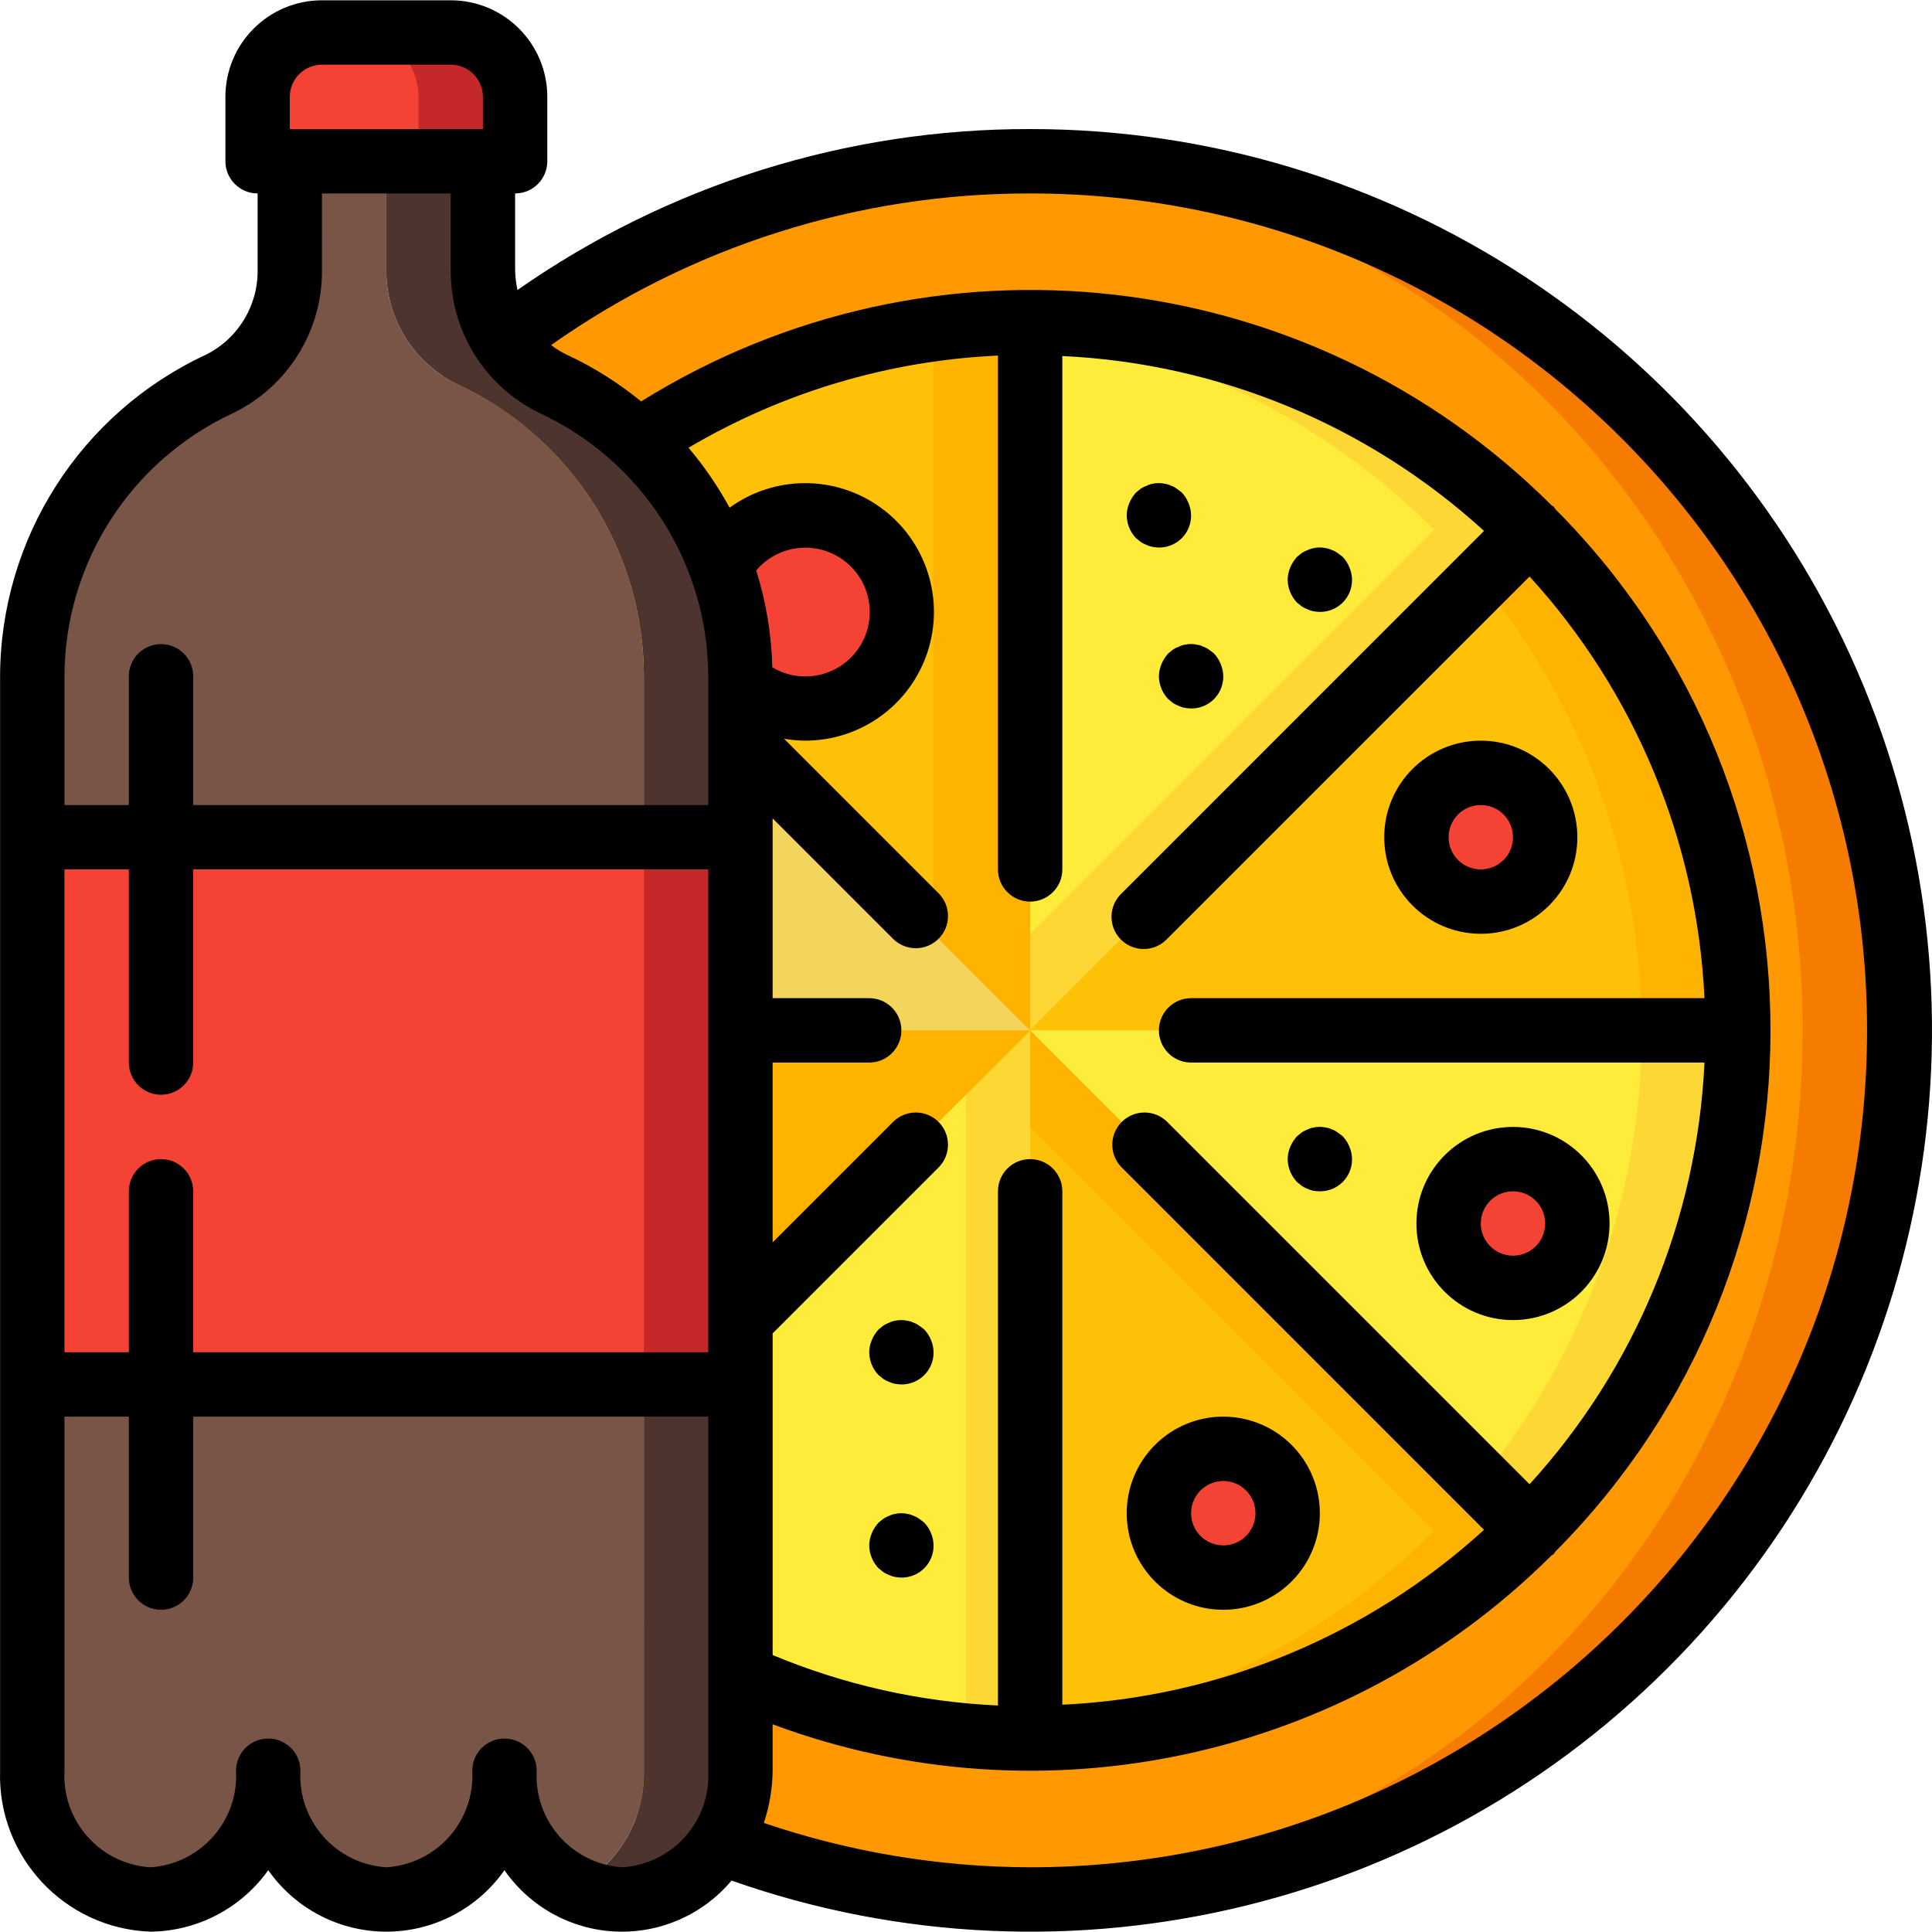 <?xml version="1.0" encoding="iso-8859-1"?>
<!-- Generator: Adobe Illustrator 19.0.0, SVG Export Plug-In . SVG Version: 6.00 Build 0)  -->
<svg version="1.1" id="Capa_1" xmlns="http://www.w3.org/2000/svg" xmlns:xlink="http://www.w3.org/1999/xlink" x="0px" y="0px"
	 viewBox="0 0 512.169 512.169" style="enable-background:new 0 0 512.169 512.169;" xml:space="preserve">
<g transform="translate(-1)">
	<g transform="translate(1 1)">
		<path style="fill:#F57C00;" d="M503.488,272.147c0,127.246-103.154,230.4-230.4,230.4c-4.267,0-8.533-0.085-12.8-0.427
			C138.2,495.383,42.655,394.42,42.655,272.147S138.2,48.91,260.288,42.173c4.267-0.341,8.533-0.427,12.8-0.427
			C400.334,41.747,503.488,144.9,503.488,272.147z"/>
		<ellipse style="fill:#FF9801;" cx="260.288" cy="272.147" rx="217.6" ry="229.973"/>
		<g>
			<path style="fill:#FFB301;" d="M273.088,84.413v187.733l-25.6-25.6V86.205C255.968,85.002,264.523,84.404,273.088,84.413z"/>
			<path style="fill:#FFB301;" d="M247.488,86.205v160.341L140.395,139.453C169.325,110.493,206.936,91.793,247.488,86.205z"/>
		</g>
		<path style="fill:#FDD834;" d="M405.781,139.453L273.088,272.147V84.413C322.873,84.413,370.613,104.215,405.781,139.453z"/>
		<path style="fill:#FFB301;" d="M460.821,272.147H273.088l119.296-119.296l13.397-13.397
			C441.019,174.622,460.822,222.362,460.821,272.147z"/>
		<path style="fill:#FDD834;" d="M460.821,272.147c0,49.785-19.802,97.525-55.04,132.693L273.088,272.147H460.821z"/>
		<path style="fill:#FFB301;" d="M405.781,404.84c-35.168,35.238-82.909,55.04-132.693,55.04V272.147L405.781,404.84z"/>
		<g>
			<path style="fill:#FEC108;" d="M247.488,86.205v160.341L140.395,139.453C169.325,110.493,206.936,91.793,247.488,86.205z"/>
			<path style="fill:#FEC108;" d="M435.221,272.147H273.088l119.296-119.296C420.086,186.434,435.231,228.613,435.221,272.147z"/>
			<path style="fill:#FEC108;" d="M380.181,404.84c-28.931,28.96-66.541,47.661-107.093,53.248V297.747L380.181,404.84z"/>
		</g>
		<g>
			<path style="fill:#FDD834;" d="M273.088,272.147V459.88c-8.565,0.01-17.12-0.589-25.6-1.792V297.747L273.088,272.147z"/>
			<path style="fill:#FDD834;" d="M247.488,297.747v160.341c-40.552-5.587-78.163-24.288-107.093-53.248L247.488,297.747z"/>
		</g>
		<g>
			<path style="fill:#FFEB3A;" d="M380.181,139.453L273.088,246.547V86.205C313.64,91.793,351.251,110.493,380.181,139.453z"/>
			<path style="fill:#FFEB3A;" d="M435.221,272.147c0.01,43.534-15.136,85.713-42.837,119.296L273.088,272.147H435.221z"/>
			<path style="fill:#FFEB3A;" d="M256.021,289.213v168.875c-43.568-5.78-84.114-25.446-115.627-56.081L256.021,289.213z"/>
		</g>
		<path style="fill:#FFB301;" d="M273.088,272.147L140.395,404.84c-35.238-35.168-55.04-82.909-55.04-132.693H273.088z"/>
		<path style="fill:#F3D55B;" d="M273.088,272.147H85.355c0-49.785,19.802-97.525,55.04-132.693L273.088,272.147z"/>
		<g>
			<circle style="fill:#F44335;" cx="401.088" cy="323.347" r="17.067"/>
			<circle style="fill:#F44335;" cx="392.555" cy="220.947" r="17.067"/>
			<circle style="fill:#F44335;" cx="213.355" cy="161.213" r="25.6"/>
			<circle style="fill:#F44335;" cx="324.288" cy="400.147" r="17.067"/>
		</g>
		<path style="fill:#4E342E;" d="M196.288,178.28v290.133c0.756,18.066-13.253,33.335-31.317,34.133
			c-4.436-0.027-8.81-1.047-12.8-2.987c11.604-6.005,18.785-18.084,18.517-31.147V178.28c-0.023-33.28-19.371-63.517-49.579-77.483
			c-11.616-5.665-18.902-17.542-18.688-30.464v-37.12h25.6v37.12c-0.214,12.922,7.072,24.799,18.688,30.464
			C176.917,114.763,196.265,145,196.288,178.28z"/>
		<path style="fill:#795548;" d="M170.688,178.28v290.133c0.268,13.063-6.913,25.142-18.517,31.147
			c-11.556-6.044-18.696-18.108-18.432-31.147c0.111,10.648-4.593,20.777-12.8,27.563c-5.248,4.229-11.778,6.546-18.517,6.571
			c-4.439-0.007-8.817-1.029-12.8-2.987c-11.604-6.005-18.785-18.084-18.517-31.147c0.13,10.652-4.578,20.789-12.8,27.563
			c-8.805,7.22-21.02,8.622-31.232,3.584c-11.604-6.005-18.785-18.084-18.517-31.147V178.28
			c0.023-33.28,19.371-63.517,49.579-77.483c11.616-5.665,18.902-17.542,18.688-30.464v-37.12h25.6v37.12
			c-0.214,12.922,7.072,24.799,18.688,30.464C151.317,114.763,170.665,145,170.688,178.28z"/>
		<g>
			<path style="fill:#C52828;" d="M136.555,24.68v8.533c0,4.713-3.821,8.533-8.533,8.533h-51.2c-4.713,0-8.533-3.821-8.533-8.533
				V24.68c0.028-9.414,7.653-17.039,17.067-17.067h34.133C128.902,7.641,136.527,15.266,136.555,24.68z"/>
			<rect x="8.555" y="220.947" style="fill:#C52828;" width="187.733" height="145.067"/>
		</g>
		<g>
			<path style="fill:#F44335;" d="M110.955,24.68v8.533c0,4.713-3.821,8.533-8.533,8.533h-25.6c-4.713,0-8.533-3.821-8.533-8.533
				V24.68c0.028-9.414,7.653-17.039,17.067-17.067h8.533C103.302,7.641,110.927,15.266,110.955,24.68z"/>
			<rect x="8.555" y="220.947" style="fill:#F44335;" width="162.133" height="145.067"/>
		</g>
	</g>
	<g>
		<path d="M274.088,34.213c-48.613-0.092-96.072,14.807-135.91,42.667c-0.396-1.823-0.604-3.681-0.623-5.547V51.28
			c4.713,0,8.533-3.821,8.533-8.533V25.68c0-14.138-11.462-25.6-25.6-25.6H86.355c-14.138,0-25.6,11.462-25.6,25.6v17.067
			c0,4.713,3.82,8.533,8.533,8.533v20.053c0.215,9.6-5.144,18.458-13.747,22.724C22.374,109.483,1.123,142.701,1.021,179.28v290.133
			c-0.724,22.767,17.088,41.837,39.851,42.667c12.422-0.12,24.036-6.179,31.241-16.299c7.153,10.215,18.839,16.298,31.309,16.298
			s24.156-6.083,31.309-16.298c6.738,9.708,17.615,15.72,29.42,16.261c11.805,0.54,23.186-4.453,30.783-13.505
			c89.693,31.556,189.559,6.928,254.296-62.712s82.022-171.035,44.015-258.19C455.236,90.481,369.17,34.157,274.088,34.213z
			 M77.821,25.68c0-4.713,3.821-8.533,8.533-8.533h34.133c4.713,0,8.533,3.821,8.533,8.533v8.533h-51.2V25.68z M62.7,109.554
			c14.644-7.059,23.87-21.965,23.654-38.221V51.28h34.133v20.053c-0.212,16.245,9.005,31.143,23.637,38.204
			c27.145,12.623,44.541,39.806,44.629,69.743v34.133H52.221V179.28c0-4.713-3.821-8.533-8.533-8.533s-8.533,3.821-8.533,8.533
			v34.133H18.088V179.28C18.174,149.352,35.563,122.174,62.7,109.554z M274.088,239.013c4.713,0,8.533-3.821,8.533-8.533V94.382
			c41.531,1.935,81.077,18.336,111.787,46.362l-96.145,96.162c-2.218,2.143-3.108,5.315-2.327,8.299
			c0.781,2.983,3.111,5.313,6.094,6.094c2.983,0.781,6.156-0.109,8.299-2.327l96.154-96.145
			c28.021,30.714,44.424,70.257,46.37,111.787H316.755c-4.713,0-8.533,3.821-8.533,8.533c0,4.713,3.821,8.533,8.533,8.533h136.098
			c-1.946,41.53-18.349,81.073-46.37,111.787l-96.154-96.145c-3.348-3.234-8.671-3.188-11.962,0.104
			c-3.292,3.292-3.338,8.614-0.104,11.962l96.145,96.162c-30.71,28.026-70.256,44.427-111.787,46.362V315.813
			c0-4.713-3.82-8.533-8.533-8.533s-8.533,3.82-8.533,8.533v136.311c-20.54-0.936-40.757-5.464-59.733-13.38v-85.265l44.092-44.092
			c3.234-3.348,3.188-8.671-0.104-11.962c-3.292-3.292-8.614-3.338-11.962-0.104l-32.026,32.026V281.68h25.6
			c4.713,0,8.533-3.821,8.533-8.533c0-4.713-3.821-8.533-8.533-8.533h-25.6v-47.667l32.026,32.026
			c3.348,3.234,8.671,3.188,11.962-0.104c3.292-3.292,3.338-8.614,0.104-11.962l-41.062-41.071c1.818,0.321,3.658,0.492,5.504,0.512
			c14.796,0.042,27.934-9.453,32.537-23.514c4.603-14.062-0.378-29.488-12.335-38.203c-11.957-8.715-28.167-8.734-40.145-0.047
			c-3.08-5.653-6.729-10.976-10.889-15.889c24.937-14.722,53.102-23.11,82.031-24.431V230.48
			C265.555,235.193,269.375,239.013,274.088,239.013z M43.688,307.28c-4.713,0-8.533,3.82-8.533,8.533v42.667H18.088v-128h17.067
			v51.2c0,4.713,3.821,8.533,8.533,8.533s8.533-3.82,8.533-8.533v-51.2h136.533v128H52.221v-42.667
			C52.221,311.101,48.401,307.28,43.688,307.28z M205.736,176.899c-0.212-8.714-1.649-17.354-4.267-25.668
			c5.855-6.921,16.1-8.057,23.329-2.586s8.919,15.639,3.849,23.154C223.576,179.314,213.515,181.554,205.736,176.899z
			 M165.971,495.013c-13.306-0.864-23.433-12.286-22.699-25.6c0-4.713-3.82-8.533-8.533-8.533s-8.533,3.82-8.533,8.533
			c0.719,13.341-9.45,24.767-22.784,25.6c-13.334-0.833-23.503-12.259-22.784-25.6c0-4.713-3.82-8.533-8.533-8.533
			c-4.713,0-8.533,3.82-8.533,8.533c0.735,13.314-9.392,24.736-22.699,25.6c-13.334-0.833-23.503-12.259-22.784-25.6v-93.867h17.067
			v42.667c0,4.713,3.821,8.533,8.533,8.533s8.533-3.82,8.533-8.533v-42.667h136.533v93.867
			C189.474,482.754,179.305,494.18,165.971,495.013z M274.088,495.013c-24.018-0.053-47.866-4.025-70.605-11.759
			c1.501-4.462,2.29-9.133,2.338-13.841v-12.305c71.647,26.677,152.268,9.209,206.447-44.732c0.218-0.128,0.428-0.268,0.631-0.418
			c0.179-0.188,0.247-0.435,0.418-0.631c76.049-76.425,76.049-199.936,0-276.361c-0.171-0.196-0.239-0.444-0.418-0.631
			c-0.203-0.15-0.414-0.29-0.631-0.418c-64.281-64.107-164.247-75.501-241.306-27.503c-6.021-4.928-12.635-9.085-19.686-12.373
			c-1.485-0.695-2.887-1.553-4.181-2.56c37.143-26.236,81.519-40.283,126.993-40.201c122.534,0,221.867,99.333,221.867,221.867
			S396.622,495.013,274.088,495.013z"/>
		<path d="M402.088,349.947c14.138,0,25.6-11.462,25.6-25.6s-11.462-25.6-25.6-25.6c-14.138,0-25.6,11.462-25.6,25.6
			S387.95,349.947,402.088,349.947z M402.088,315.813c4.713,0,8.533,3.82,8.533,8.533s-3.821,8.533-8.533,8.533
			s-8.533-3.82-8.533-8.533S397.375,315.813,402.088,315.813z"/>
		<path d="M393.555,247.547c14.138,0,25.6-11.462,25.6-25.6c0-14.138-11.462-25.6-25.6-25.6s-25.6,11.462-25.6,25.6
			C367.955,236.085,379.416,247.547,393.555,247.547z M393.555,213.413c4.713,0,8.533,3.821,8.533,8.533
			c0,4.713-3.82,8.533-8.533,8.533s-8.533-3.821-8.533-8.533C385.021,217.234,388.842,213.413,393.555,213.413z"/>
		<path d="M325.288,426.747c10.354,0,19.689-6.237,23.651-15.803c3.962-9.566,1.772-20.577-5.549-27.899
			c-7.322-7.322-18.333-9.512-27.899-5.549c-9.566,3.962-15.803,13.297-15.803,23.651
			C299.688,415.285,311.15,426.747,325.288,426.747z M325.288,392.613c4.713,0,8.533,3.821,8.533,8.533s-3.82,8.533-8.533,8.533
			s-8.533-3.82-8.533-8.533S320.575,392.613,325.288,392.613z"/>
		<path d="M346.101,314.38c0.479,0.324,0.998,0.585,1.545,0.777c0.487,0.239,1.003,0.411,1.536,0.512
			c0.565,0.086,1.135,0.135,1.707,0.145c2.27,0.023,4.454-0.869,6.059-2.474c1.605-1.605,2.497-3.789,2.474-6.059
			c-0.012-1.118-0.244-2.223-0.683-3.251c-0.41-1.043-1.019-1.996-1.792-2.807c-0.427-0.341-0.853-0.683-1.365-1.024
			c-0.436-0.339-0.927-0.602-1.451-0.777c-0.51-0.26-1.062-0.431-1.63-0.503c-1.091-0.265-2.229-0.265-3.319,0
			c-0.535,0.085-1.054,0.255-1.536,0.503c-0.546,0.191-1.065,0.452-1.545,0.777l-1.271,1.024c-0.753,0.827-1.359,1.776-1.792,2.807
			c-0.438,1.029-0.67,2.133-0.683,3.251c0.031,2.259,0.915,4.424,2.475,6.059L346.101,314.38z"/>
		<path d="M313.512,171.429c-0.546,0.188-1.065,0.446-1.545,0.768l-1.271,1.024c-0.753,0.83-1.359,1.782-1.792,2.816
			c-0.437,1.026-0.669,2.128-0.683,3.243c0.029,2.26,0.913,4.425,2.475,6.059l1.271,1.024c0.479,0.322,0.999,0.58,1.545,0.768
			c0.484,0.247,1.001,0.419,1.536,0.512c0.564,0.099,1.134,0.156,1.707,0.171c2.27,0.023,4.454-0.869,6.059-2.474
			s2.497-3.789,2.474-6.059c-0.013-1.115-0.245-2.217-0.683-3.243c-0.412-1.044-1.021-2-1.792-2.816
			c-0.427-0.341-0.853-0.683-1.365-1.024c-0.436-0.337-0.927-0.596-1.451-0.768c-0.511-0.259-1.062-0.432-1.63-0.512
			c-1.092-0.256-2.228-0.256-3.319,0C314.513,171.01,313.996,171.183,313.512,171.429z"/>
		<path d="M246.013,403.647c-0.427-0.341-0.853-0.683-1.365-1.024c-0.436-0.339-0.927-0.602-1.451-0.777
			c-0.51-0.26-1.062-0.431-1.63-0.503c-1.091-0.265-2.229-0.265-3.319,0c-0.535,0.085-1.054,0.255-1.536,0.503
			c-0.546,0.191-1.065,0.452-1.545,0.777l-1.271,1.024c-0.753,0.827-1.359,1.776-1.792,2.807c-0.435,1.021-0.667,2.116-0.683,3.226
			c0.031,2.259,0.915,4.424,2.475,6.059l1.271,1.015c0.479,0.324,0.998,0.585,1.545,0.777c0.487,0.239,1.003,0.411,1.536,0.512
			c0.564,0.095,1.135,0.152,1.707,0.171c2.27,0.023,4.454-0.869,6.059-2.474c1.605-1.605,2.497-3.789,2.474-6.059
			c-0.012-1.118-0.244-2.223-0.683-3.251C247.392,405.395,246.784,404.451,246.013,403.647z"/>
		<path d="M246.013,352.447c-0.427-0.341-0.853-0.683-1.365-1.024c-0.436-0.339-0.927-0.602-1.451-0.777
			c-0.51-0.26-1.062-0.431-1.63-0.503c-1.091-0.265-2.229-0.265-3.319,0c-0.535,0.085-1.054,0.255-1.536,0.503
			c-0.546,0.191-1.065,0.452-1.545,0.777l-1.271,1.024c-0.753,0.827-1.359,1.776-1.792,2.807c-0.435,1.021-0.667,2.116-0.683,3.226
			c0.031,2.26,0.915,4.424,2.475,6.059l1.271,1.015c0.479,0.324,0.998,0.585,1.545,0.777c0.487,0.239,1.003,0.411,1.536,0.512
			c0.564,0.095,1.135,0.152,1.707,0.171c2.27,0.023,4.454-0.869,6.059-2.474c1.605-1.605,2.497-3.789,2.474-6.059
			c-0.012-1.118-0.244-2.223-0.683-3.251C247.392,354.195,246.784,353.251,246.013,352.447z"/>
		<path d="M303.434,143.696c0.479,0.322,0.999,0.58,1.545,0.768c0.484,0.247,1.001,0.419,1.536,0.512
			c0.564,0.099,1.134,0.156,1.707,0.171c2.27,0.023,4.454-0.869,6.059-2.474c1.605-1.605,2.497-3.789,2.474-6.059
			c-0.013-1.115-0.245-2.217-0.683-3.243c-0.412-1.044-1.021-2-1.792-2.816c-0.427-0.341-0.853-0.683-1.365-1.024
			c-0.436-0.337-0.927-0.596-1.451-0.768c-0.511-0.259-1.062-0.432-1.63-0.512c-1.092-0.256-2.228-0.256-3.319,0
			c-0.535,0.093-1.052,0.265-1.536,0.512c-0.546,0.188-1.065,0.446-1.545,0.768l-1.271,1.024c-0.753,0.83-1.359,1.782-1.792,2.816
			c-0.437,1.026-0.669,2.128-0.683,3.243c0.029,2.26,0.913,4.425,2.475,6.059L303.434,143.696z"/>
		<path d="M346.101,160.763c0.479,0.322,0.999,0.58,1.545,0.768c0.484,0.247,1.001,0.419,1.536,0.512
			c0.564,0.099,1.134,0.156,1.707,0.171c2.27,0.023,4.454-0.869,6.059-2.474c1.605-1.605,2.497-3.789,2.474-6.059
			c-0.013-1.115-0.245-2.217-0.683-3.243c-0.412-1.044-1.021-2-1.792-2.816c-0.427-0.341-0.853-0.683-1.365-1.024
			c-0.436-0.337-0.927-0.596-1.451-0.768c-0.511-0.259-1.062-0.432-1.63-0.512c-1.092-0.256-2.228-0.256-3.319,0
			c-0.535,0.093-1.052,0.266-1.536,0.512c-0.546,0.188-1.065,0.446-1.545,0.768l-1.271,1.024c-0.753,0.83-1.359,1.782-1.792,2.816
			c-0.437,1.026-0.669,2.128-0.683,3.243c0.029,2.26,0.913,4.425,2.475,6.059L346.101,160.763z"/>
	</g>
</g>
<g>
</g>
<g>
</g>
<g>
</g>
<g>
</g>
<g>
</g>
<g>
</g>
<g>
</g>
<g>
</g>
<g>
</g>
<g>
</g>
<g>
</g>
<g>
</g>
<g>
</g>
<g>
</g>
<g>
</g>
</svg>
